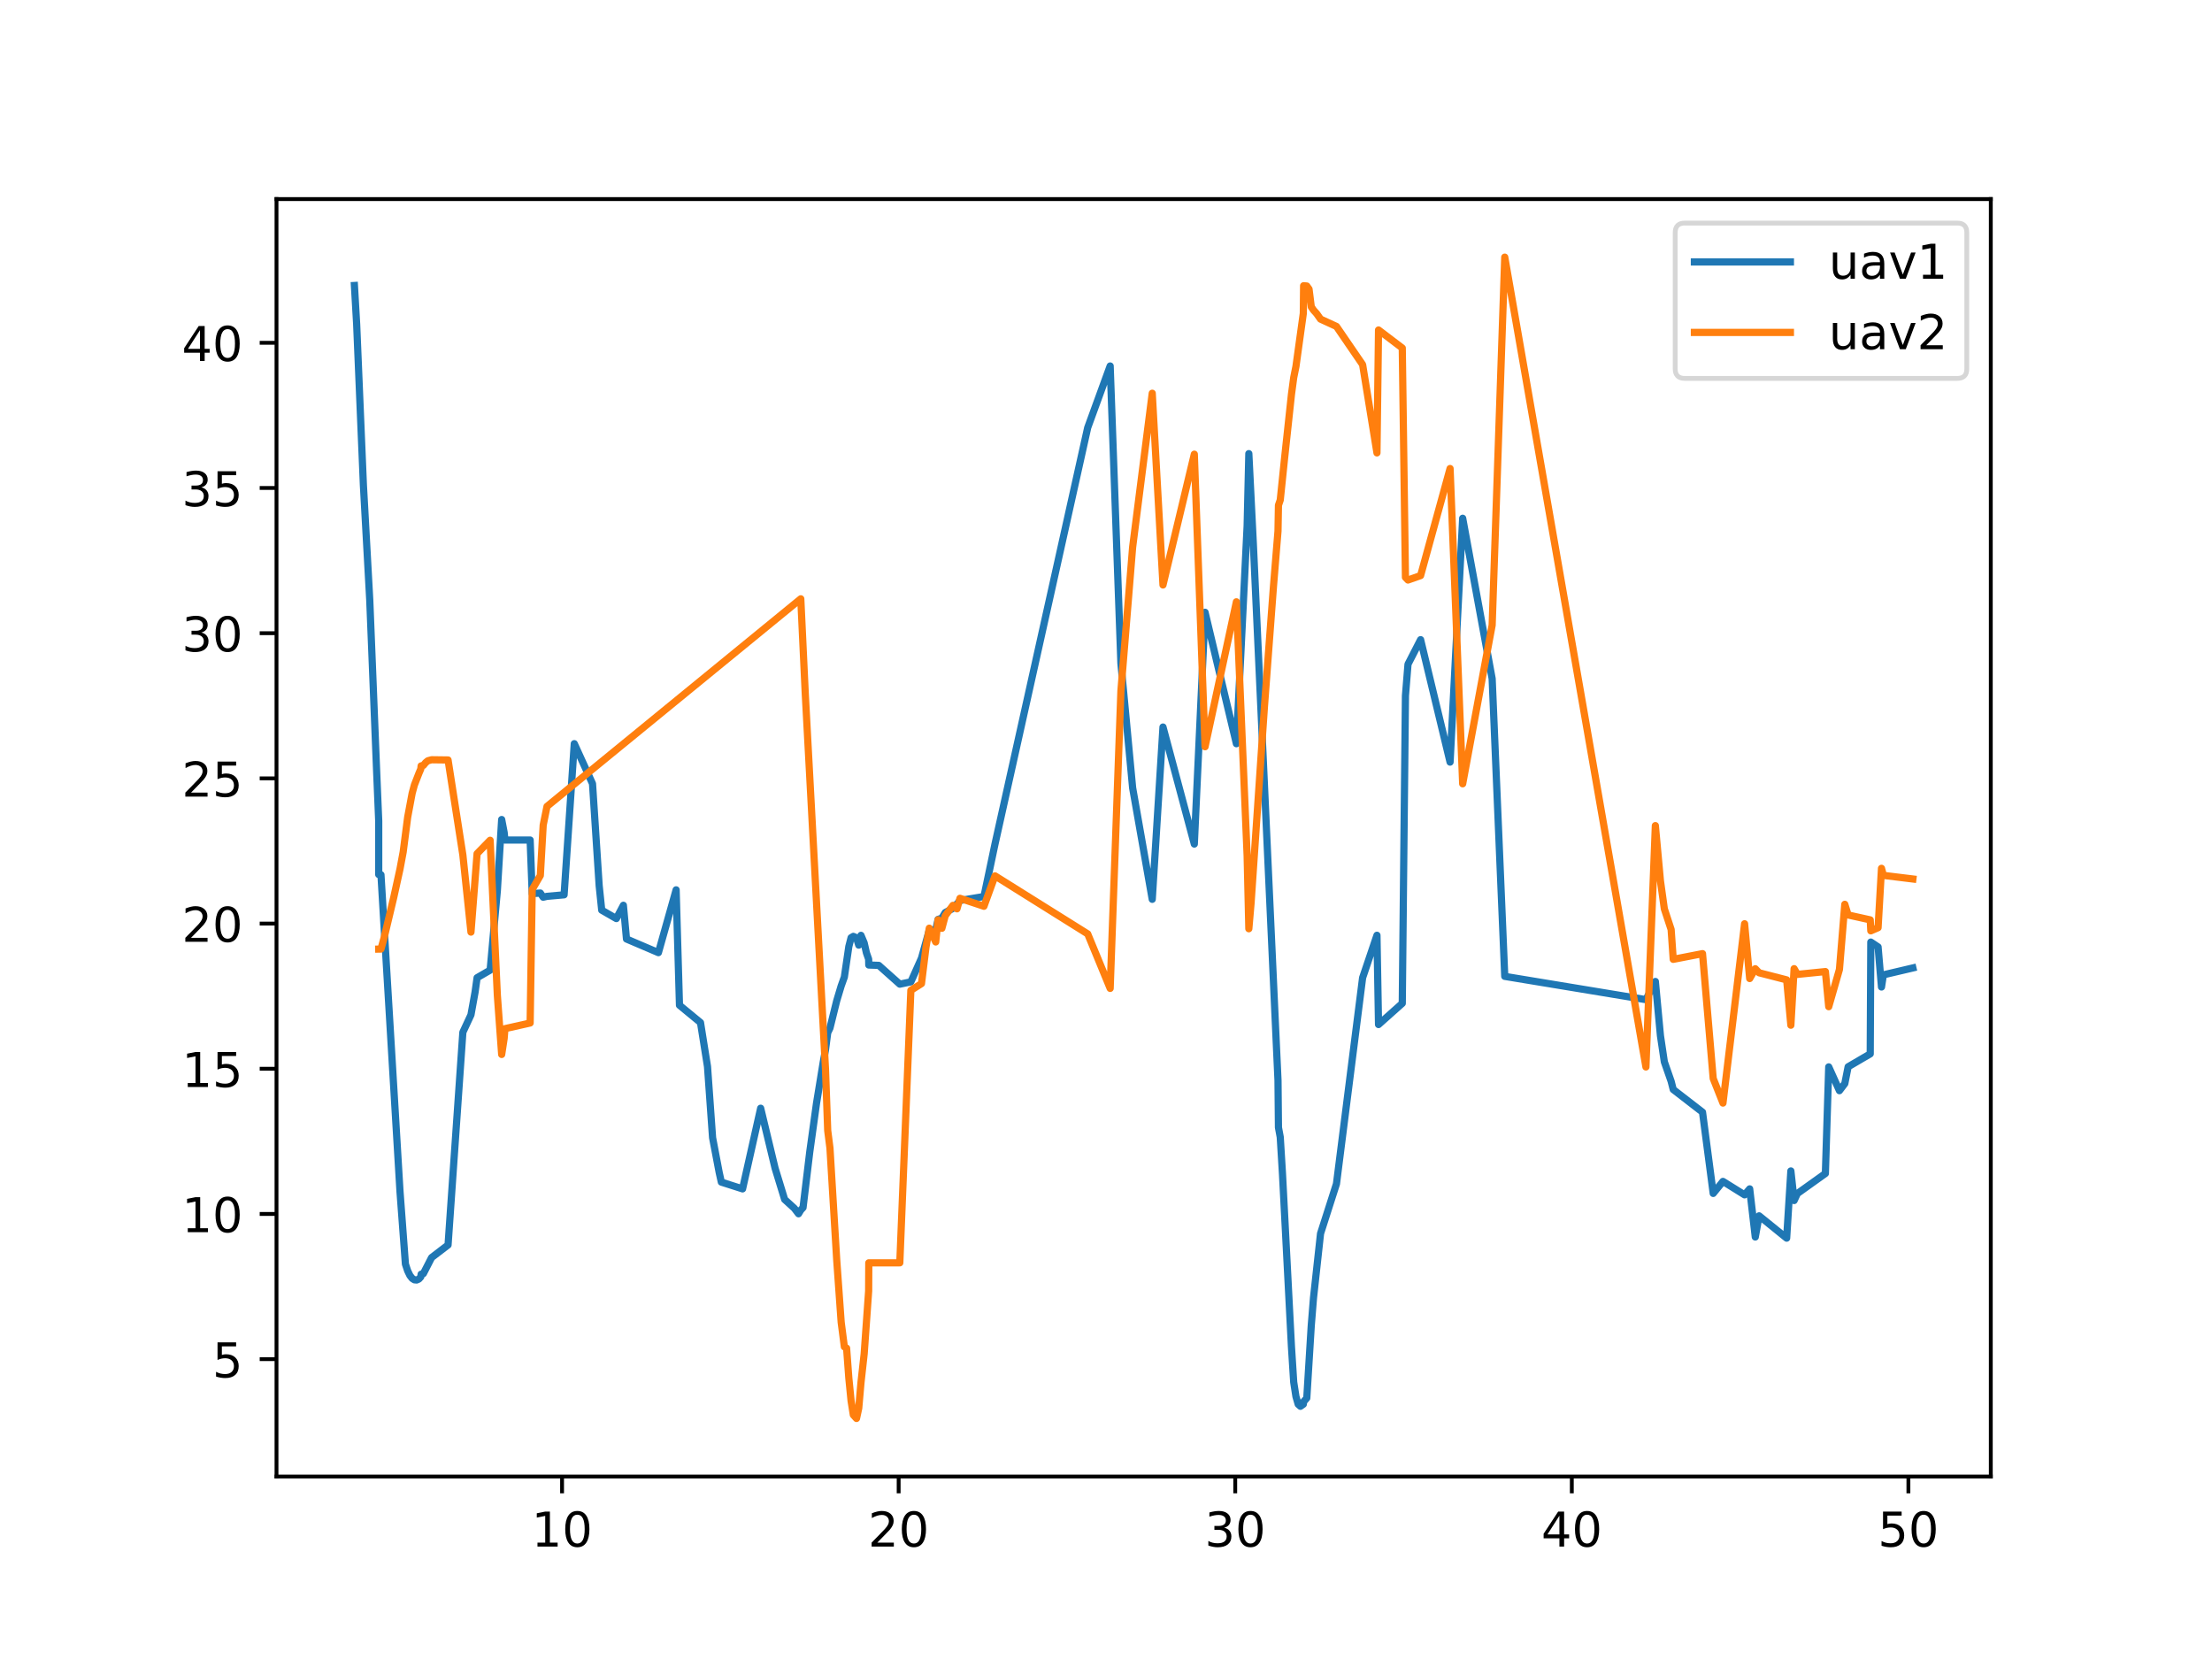 <?xml version="1.0" encoding="utf-8" standalone="no"?>
<!DOCTYPE svg PUBLIC "-//W3C//DTD SVG 1.1//EN"
  "http://www.w3.org/Graphics/SVG/1.1/DTD/svg11.dtd">
<!-- Created with matplotlib (https://matplotlib.org/) -->
<svg height="345.6pt" version="1.1" viewBox="0 0 460.8 345.6" width="460.8pt" xmlns="http://www.w3.org/2000/svg" xmlns:xlink="http://www.w3.org/1999/xlink">
 <defs>
  <style type="text/css">*{stroke-linecap:butt;stroke-linejoin:round;}</style>
 </defs>
 <g id="figure_1">
  <g id="patch_1">
   <path d="M 0 345.6 
L 460.8 345.6 
L 460.8 0 
L 0 0 
z
" style="fill:#ffffff;"/>
  </g>
  <g id="axes_1">
   <g id="patch_2">
    <path d="M 57.6 307.584 
L 414.72 307.584 
L 414.72 41.472 
L 57.6 41.472 
z
" style="fill:#ffffff;"/>
   </g>
   <g id="matplotlib.axis_1">
    <g id="xtick_1">
     <g id="line2d_1">
      <defs>
       <path d="M 0 0 
L 0 3.5 
" id="me01606317b" style="stroke:#000000;stroke-width:0.8;"/>
      </defs>
      <g>
       <use style="stroke:#000000;stroke-width:0.8;" x="117.088" xlink:href="#me01606317b" y="307.584"/>
      </g>
     </g>
     <g id="text_1">
      <!-- 10 -->
      <g transform="translate(110.726 322.182)scale(0.1 -0.1)">
       <defs>
        <path d="M 12.406 8.297 
L 28.516 8.297 
L 28.516 63.922 
L 10.984 60.406 
L 10.984 69.391 
L 28.422 72.906 
L 38.281 72.906 
L 38.281 8.297 
L 54.391 8.297 
L 54.391 0 
L 12.406 0 
z
" id="DejaVuSans-49"/>
        <path d="M 31.781 66.406 
Q 24.172 66.406 20.328 58.906 
Q 16.5 51.422 16.5 36.375 
Q 16.5 21.391 20.328 13.891 
Q 24.172 6.391 31.781 6.391 
Q 39.453 6.391 43.281 13.891 
Q 47.125 21.391 47.125 36.375 
Q 47.125 51.422 43.281 58.906 
Q 39.453 66.406 31.781 66.406 
z
M 31.781 74.219 
Q 44.047 74.219 50.516 64.516 
Q 56.984 54.828 56.984 36.375 
Q 56.984 17.969 50.516 8.266 
Q 44.047 -1.422 31.781 -1.422 
Q 19.531 -1.422 13.062 8.266 
Q 6.594 17.969 6.594 36.375 
Q 6.594 54.828 13.062 64.516 
Q 19.531 74.219 31.781 74.219 
z
" id="DejaVuSans-48"/>
       </defs>
       <use xlink:href="#DejaVuSans-49"/>
       <use x="63.623" xlink:href="#DejaVuSans-48"/>
      </g>
     </g>
    </g>
    <g id="xtick_2">
     <g id="line2d_2">
      <g>
       <use style="stroke:#000000;stroke-width:0.8;" x="187.204" xlink:href="#me01606317b" y="307.584"/>
      </g>
     </g>
     <g id="text_2">
      <!-- 20 -->
      <g transform="translate(180.842 322.182)scale(0.1 -0.1)">
       <defs>
        <path d="M 19.188 8.297 
L 53.609 8.297 
L 53.609 0 
L 7.328 0 
L 7.328 8.297 
Q 12.938 14.109 22.625 23.891 
Q 32.328 33.688 34.812 36.531 
Q 39.547 41.844 41.422 45.531 
Q 43.312 49.219 43.312 52.781 
Q 43.312 58.594 39.234 62.25 
Q 35.156 65.922 28.609 65.922 
Q 23.969 65.922 18.812 64.312 
Q 13.672 62.703 7.812 59.422 
L 7.812 69.391 
Q 13.766 71.781 18.938 73 
Q 24.125 74.219 28.422 74.219 
Q 39.75 74.219 46.484 68.547 
Q 53.219 62.891 53.219 53.422 
Q 53.219 48.922 51.531 44.891 
Q 49.859 40.875 45.406 35.406 
Q 44.188 33.984 37.641 27.219 
Q 31.109 20.453 19.188 8.297 
z
" id="DejaVuSans-50"/>
       </defs>
       <use xlink:href="#DejaVuSans-50"/>
       <use x="63.623" xlink:href="#DejaVuSans-48"/>
      </g>
     </g>
    </g>
    <g id="xtick_3">
     <g id="line2d_3">
      <g>
       <use style="stroke:#000000;stroke-width:0.8;" x="257.321" xlink:href="#me01606317b" y="307.584"/>
      </g>
     </g>
     <g id="text_3">
      <!-- 30 -->
      <g transform="translate(250.958 322.182)scale(0.1 -0.1)">
       <defs>
        <path d="M 40.578 39.312 
Q 47.656 37.797 51.625 33 
Q 55.609 28.219 55.609 21.188 
Q 55.609 10.406 48.188 4.484 
Q 40.766 -1.422 27.094 -1.422 
Q 22.516 -1.422 17.656 -0.516 
Q 12.797 0.391 7.625 2.203 
L 7.625 11.719 
Q 11.719 9.328 16.594 8.109 
Q 21.484 6.891 26.812 6.891 
Q 36.078 6.891 40.938 10.547 
Q 45.797 14.203 45.797 21.188 
Q 45.797 27.641 41.281 31.266 
Q 36.766 34.906 28.719 34.906 
L 20.219 34.906 
L 20.219 43.016 
L 29.109 43.016 
Q 36.375 43.016 40.234 45.922 
Q 44.094 48.828 44.094 54.297 
Q 44.094 59.906 40.109 62.906 
Q 36.141 65.922 28.719 65.922 
Q 24.656 65.922 20.016 65.031 
Q 15.375 64.156 9.812 62.312 
L 9.812 71.094 
Q 15.438 72.656 20.344 73.438 
Q 25.25 74.219 29.594 74.219 
Q 40.828 74.219 47.359 69.109 
Q 53.906 64.016 53.906 55.328 
Q 53.906 49.266 50.438 45.094 
Q 46.969 40.922 40.578 39.312 
z
" id="DejaVuSans-51"/>
       </defs>
       <use xlink:href="#DejaVuSans-51"/>
       <use x="63.623" xlink:href="#DejaVuSans-48"/>
      </g>
     </g>
    </g>
    <g id="xtick_4">
     <g id="line2d_4">
      <g>
       <use style="stroke:#000000;stroke-width:0.8;" x="327.437" xlink:href="#me01606317b" y="307.584"/>
      </g>
     </g>
     <g id="text_4">
      <!-- 40 -->
      <g transform="translate(321.075 322.182)scale(0.1 -0.1)">
       <defs>
        <path d="M 37.797 64.312 
L 12.891 25.391 
L 37.797 25.391 
z
M 35.203 72.906 
L 47.609 72.906 
L 47.609 25.391 
L 58.016 25.391 
L 58.016 17.188 
L 47.609 17.188 
L 47.609 0 
L 37.797 0 
L 37.797 17.188 
L 4.891 17.188 
L 4.891 26.703 
z
" id="DejaVuSans-52"/>
       </defs>
       <use xlink:href="#DejaVuSans-52"/>
       <use x="63.623" xlink:href="#DejaVuSans-48"/>
      </g>
     </g>
    </g>
    <g id="xtick_5">
     <g id="line2d_5">
      <g>
       <use style="stroke:#000000;stroke-width:0.8;" x="397.554" xlink:href="#me01606317b" y="307.584"/>
      </g>
     </g>
     <g id="text_5">
      <!-- 50 -->
      <g transform="translate(391.191 322.182)scale(0.1 -0.1)">
       <defs>
        <path d="M 10.797 72.906 
L 49.516 72.906 
L 49.516 64.594 
L 19.828 64.594 
L 19.828 46.734 
Q 21.969 47.469 24.109 47.828 
Q 26.266 48.188 28.422 48.188 
Q 40.625 48.188 47.75 41.5 
Q 54.891 34.812 54.891 23.391 
Q 54.891 11.625 47.562 5.094 
Q 40.234 -1.422 26.906 -1.422 
Q 22.312 -1.422 17.547 -0.641 
Q 12.797 0.141 7.719 1.703 
L 7.719 11.625 
Q 12.109 9.234 16.797 8.062 
Q 21.484 6.891 26.703 6.891 
Q 35.156 6.891 40.078 11.328 
Q 45.016 15.766 45.016 23.391 
Q 45.016 31 40.078 35.438 
Q 35.156 39.891 26.703 39.891 
Q 22.75 39.891 18.812 39.016 
Q 14.891 38.141 10.797 36.281 
z
" id="DejaVuSans-53"/>
       </defs>
       <use xlink:href="#DejaVuSans-53"/>
       <use x="63.623" xlink:href="#DejaVuSans-48"/>
      </g>
     </g>
    </g>
   </g>
   <g id="matplotlib.axis_2">
    <g id="ytick_1">
     <g id="line2d_6">
      <defs>
       <path d="M 0 0 
L -3.5 0 
" id="m7a552c9dad" style="stroke:#000000;stroke-width:0.8;"/>
      </defs>
      <g>
       <use style="stroke:#000000;stroke-width:0.8;" x="57.6" xlink:href="#m7a552c9dad" y="283.135"/>
      </g>
     </g>
     <g id="text_6">
      <!-- 5 -->
      <g transform="translate(44.237 286.934)scale(0.1 -0.1)">
       <use xlink:href="#DejaVuSans-53"/>
      </g>
     </g>
    </g>
    <g id="ytick_2">
     <g id="line2d_7">
      <g>
       <use style="stroke:#000000;stroke-width:0.8;" x="57.6" xlink:href="#m7a552c9dad" y="252.888"/>
      </g>
     </g>
     <g id="text_7">
      <!-- 10 -->
      <g transform="translate(37.875 256.688)scale(0.1 -0.1)">
       <use xlink:href="#DejaVuSans-49"/>
       <use x="63.623" xlink:href="#DejaVuSans-48"/>
      </g>
     </g>
    </g>
    <g id="ytick_3">
     <g id="line2d_8">
      <g>
       <use style="stroke:#000000;stroke-width:0.8;" x="57.6" xlink:href="#m7a552c9dad" y="222.642"/>
      </g>
     </g>
     <g id="text_8">
      <!-- 15 -->
      <g transform="translate(37.875 226.441)scale(0.1 -0.1)">
       <use xlink:href="#DejaVuSans-49"/>
       <use x="63.623" xlink:href="#DejaVuSans-53"/>
      </g>
     </g>
    </g>
    <g id="ytick_4">
     <g id="line2d_9">
      <g>
       <use style="stroke:#000000;stroke-width:0.8;" x="57.6" xlink:href="#m7a552c9dad" y="192.395"/>
      </g>
     </g>
     <g id="text_9">
      <!-- 20 -->
      <g transform="translate(37.875 196.194)scale(0.1 -0.1)">
       <use xlink:href="#DejaVuSans-50"/>
       <use x="63.623" xlink:href="#DejaVuSans-48"/>
      </g>
     </g>
    </g>
    <g id="ytick_5">
     <g id="line2d_10">
      <g>
       <use style="stroke:#000000;stroke-width:0.8;" x="57.6" xlink:href="#m7a552c9dad" y="162.148"/>
      </g>
     </g>
     <g id="text_10">
      <!-- 25 -->
      <g transform="translate(37.875 165.947)scale(0.1 -0.1)">
       <use xlink:href="#DejaVuSans-50"/>
       <use x="63.623" xlink:href="#DejaVuSans-53"/>
      </g>
     </g>
    </g>
    <g id="ytick_6">
     <g id="line2d_11">
      <g>
       <use style="stroke:#000000;stroke-width:0.8;" x="57.6" xlink:href="#m7a552c9dad" y="131.902"/>
      </g>
     </g>
     <g id="text_11">
      <!-- 30 -->
      <g transform="translate(37.875 135.701)scale(0.1 -0.1)">
       <use xlink:href="#DejaVuSans-51"/>
       <use x="63.623" xlink:href="#DejaVuSans-48"/>
      </g>
     </g>
    </g>
    <g id="ytick_7">
     <g id="line2d_12">
      <g>
       <use style="stroke:#000000;stroke-width:0.8;" x="57.6" xlink:href="#m7a552c9dad" y="101.655"/>
      </g>
     </g>
     <g id="text_12">
      <!-- 35 -->
      <g transform="translate(37.875 105.454)scale(0.1 -0.1)">
       <use xlink:href="#DejaVuSans-51"/>
       <use x="63.623" xlink:href="#DejaVuSans-53"/>
      </g>
     </g>
    </g>
    <g id="ytick_8">
     <g id="line2d_13">
      <g>
       <use style="stroke:#000000;stroke-width:0.8;" x="57.6" xlink:href="#m7a552c9dad" y="71.408"/>
      </g>
     </g>
     <g id="text_13">
      <!-- 40 -->
      <g transform="translate(37.875 75.207)scale(0.1 -0.1)">
       <use xlink:href="#DejaVuSans-52"/>
       <use x="63.623" xlink:href="#DejaVuSans-48"/>
      </g>
     </g>
    </g>
   </g>
   <g id="line2d_14">
    <path clip-path="url(#p574b0d99a9)" d="M 73.833 59.473 
L 74.3 67.549 
L 75.703 101.069 
L 77.025 124.971 
L 78.427 159.846 
L 78.893 171.03 
L 78.894 182.181 
L 79.362 182.222 
L 83.328 248.224 
L 84.457 263.336 
L 84.924 264.742 
L 85.392 265.711 
L 85.859 266.311 
L 86.327 266.607 
L 86.794 266.649 
L 87.261 266.445 
L 87.657 265.999 
L 87.729 265.437 
L 88.196 265.317 
L 89.914 261.969 
L 93.338 259.352 
L 96.422 215.037 
L 98.11 211.41 
L 98.967 206.666 
L 99.385 203.678 
L 102.103 202.1 
L 103.605 185.553 
L 104.508 170.72 
L 105.027 173.438 
L 105.186 174.998 
L 110.438 174.99 
L 110.867 186.163 
L 112.559 186.035 
L 113.157 186.908 
L 113.951 186.722 
L 117.511 186.407 
L 119.632 154.921 
L 123.43 163.254 
L 124.817 184.485 
L 125.35 189.603 
L 128.396 191.357 
L 129.862 188.585 
L 130.508 195.61 
L 137.161 198.452 
L 140.85 185.368 
L 141.547 209.411 
L 145.925 213.017 
L 147.385 222.181 
L 148.444 237.008 
L 149.82 244.25 
L 150.267 246.253 
L 154.69 247.666 
L 158.46 230.862 
L 161.47 243.382 
L 163.455 249.867 
L 165.471 251.707 
L 166.349 252.851 
L 166.818 252.072 
L 167.286 251.568 
L 168.688 239.952 
L 170.091 229.843 
L 171.493 221.259 
L 171.96 218.733 
L 172.428 215.133 
L 172.895 214.168 
L 174.298 208.493 
L 175.232 205.386 
L 175.894 203.54 
L 176.828 197.166 
L 177.296 195.343 
L 177.763 195.062 
L 178.424 195.349 
L 178.892 196.886 
L 179.359 194.849 
L 180.02 196.424 
L 180.488 198.483 
L 180.955 199.812 
L 180.984 201.031 
L 183.059 201.102 
L 187.445 205.017 
L 189.748 204.542 
L 191.961 199.603 
L 193.587 193.768 
L 194.927 193.715 
L 195.417 191.531 
L 196.21 191.265 
L 196.911 190.102 
L 198.513 189.235 
L 199.978 187.594 
L 204.974 186.76 
L 207.277 175.821 
L 226.588 89.086 
L 231.268 76.241 
L 233.507 138.179 
L 235.948 164.134 
L 240.033 187.343 
L 242.271 151.455 
L 248.797 175.833 
L 251.036 127.55 
L 257.562 154.928 
L 259.8 109.575 
L 260.154 94.499 
L 261.088 113.185 
L 266.23 225.055 
L 266.326 234.878 
L 266.698 236.881 
L 267.165 244.568 
L 269.035 280.583 
L 269.502 287.922 
L 269.97 290.921 
L 270.437 292.536 
L 270.905 292.956 
L 271.504 292.534 
L 271.566 292.007 
L 272.227 291.244 
L 273.162 276.111 
L 273.629 270.341 
L 275.091 256.981 
L 278.409 246.619 
L 283.856 203.686 
L 286.846 194.833 
L 287.173 213.432 
L 292.119 209.021 
L 292.781 144.926 
L 293.313 138.368 
L 295.938 133.255 
L 302.077 158.76 
L 304.702 107.965 
L 310.842 141.38 
L 313.467 203.394 
L 342.876 208.247 
L 344.842 204.459 
L 345.9 215.752 
L 346.712 221.203 
L 348.127 225.258 
L 348.564 226.965 
L 354.664 231.681 
L 356.892 248.612 
L 358.924 246.108 
L 363.429 248.911 
L 364.491 247.665 
L 365.657 257.691 
L 366.453 253.279 
L 372.194 257.93 
L 373.07 243.929 
L 373.746 250.094 
L 374.421 248.638 
L 380.261 244.463 
L 380.958 222.253 
L 383.186 227.208 
L 384.306 225.734 
L 384.999 222.233 
L 389.603 219.539 
L 389.723 196.253 
L 391.237 197.261 
L 391.95 205.612 
L 392.338 203.08 
L 398.487 201.638 
L 398.487 201.638 
" style="fill:none;stroke:#1f77b4;stroke-linecap:square;stroke-width:1.5;"/>
   </g>
   <g id="line2d_15">
    <path clip-path="url(#p574b0d99a9)" d="M 78.894 197.715 
L 79.362 197.706 
L 80.023 195.327 
L 82.006 187.013 
L 83.328 181.016 
L 83.989 177.472 
L 84.924 170.245 
L 85.859 165.245 
L 86.327 163.518 
L 87.261 161.118 
L 87.657 160.189 
L 87.729 159.544 
L 88.196 159.441 
L 88.664 158.872 
L 89.131 158.483 
L 89.914 158.272 
L 93.338 158.315 
L 96.422 178.107 
L 98.11 194.175 
L 99.385 177.829 
L 102.103 175.039 
L 103.605 207.318 
L 104.508 219.664 
L 105.027 216.296 
L 105.186 214.289 
L 110.438 213.11 
L 110.867 185.301 
L 112.559 182.385 
L 113.157 171.882 
L 113.951 167.985 
L 166.818 124.745 
L 167.753 144.54 
L 171.96 222.607 
L 172.428 235.518 
L 172.895 239.161 
L 174.298 262.389 
L 175.232 275.448 
L 175.894 280.565 
L 176.361 280.843 
L 176.828 287.099 
L 177.296 291.821 
L 177.763 294.75 
L 178.424 295.488 
L 178.892 293.35 
L 179.359 288.001 
L 180.02 282.053 
L 180.955 268.947 
L 180.984 263.07 
L 187.445 263.07 
L 189.748 206.305 
L 191.961 204.905 
L 192.904 197.271 
L 193.587 193.355 
L 194.927 196.229 
L 195.417 191.599 
L 196.21 193.384 
L 196.911 190.759 
L 198.513 188.604 
L 199.353 189.326 
L 199.978 187.134 
L 204.974 188.793 
L 207.277 182.458 
L 226.588 194.546 
L 231.268 205.903 
L 233.507 143.94 
L 235.948 113.971 
L 240.033 81.918 
L 242.271 121.861 
L 248.797 94.616 
L 251.036 155.558 
L 257.562 125.367 
L 259.8 178.246 
L 260.154 193.475 
L 260.621 188.092 
L 263.426 146.926 
L 265.295 122.049 
L 266.23 110.645 
L 266.326 105.245 
L 266.698 104.168 
L 267.633 95.15 
L 269.035 82.149 
L 269.502 78.663 
L 269.97 76.344 
L 271.504 65.276 
L 271.566 59.525 
L 272.227 59.58 
L 272.694 60.226 
L 273.162 63.92 
L 273.629 64.602 
L 274.29 65.34 
L 275.091 66.477 
L 278.409 67.999 
L 283.856 75.957 
L 286.846 94.345 
L 287.173 68.741 
L 292.119 72.501 
L 292.781 120.278 
L 293.313 120.828 
L 295.938 119.906 
L 302.077 97.601 
L 304.702 163.278 
L 310.842 130.234 
L 313.467 53.568 
L 342.876 222.268 
L 344.842 171.991 
L 345.9 183.5 
L 346.712 189.33 
L 348.127 193.636 
L 348.564 199.847 
L 354.664 198.66 
L 356.892 224.675 
L 358.924 229.791 
L 363.429 192.435 
L 364.491 203.848 
L 365.657 201.806 
L 366.453 202.647 
L 372.194 204.123 
L 373.07 213.573 
L 373.746 201.794 
L 374.421 202.983 
L 380.261 202.396 
L 380.958 209.712 
L 383.186 201.962 
L 384.306 188.384 
L 384.999 190.605 
L 389.603 191.625 
L 389.723 193.91 
L 391.237 193.257 
L 391.95 180.886 
L 392.338 182.356 
L 398.487 183.11 
L 398.487 183.11 
" style="fill:none;stroke:#ff7f0e;stroke-linecap:square;stroke-width:1.5;"/>
   </g>
   <g id="patch_3">
    <path d="M 57.6 307.584 
L 57.6 41.472 
" style="fill:none;stroke:#000000;stroke-linecap:square;stroke-linejoin:miter;stroke-width:0.8;"/>
   </g>
   <g id="patch_4">
    <path d="M 414.72 307.584 
L 414.72 41.472 
" style="fill:none;stroke:#000000;stroke-linecap:square;stroke-linejoin:miter;stroke-width:0.8;"/>
   </g>
   <g id="patch_5">
    <path d="M 57.6 307.584 
L 414.72 307.584 
" style="fill:none;stroke:#000000;stroke-linecap:square;stroke-linejoin:miter;stroke-width:0.8;"/>
   </g>
   <g id="patch_6">
    <path d="M 57.6 41.472 
L 414.72 41.472 
" style="fill:none;stroke:#000000;stroke-linecap:square;stroke-linejoin:miter;stroke-width:0.8;"/>
   </g>
   <g id="legend_1">
    <g id="patch_7">
     <path d="M 350.973 78.828 
L 407.72 78.828 
Q 409.72 78.828 409.72 76.828 
L 409.72 48.472 
Q 409.72 46.472 407.72 46.472 
L 350.973 46.472 
Q 348.973 46.472 348.973 48.472 
L 348.973 76.828 
Q 348.973 78.828 350.973 78.828 
z
" style="fill:#ffffff;opacity:0.8;stroke:#cccccc;stroke-linejoin:miter;"/>
    </g>
    <g id="line2d_16">
     <path d="M 352.973 54.57 
L 372.973 54.57 
" style="fill:none;stroke:#1f77b4;stroke-linecap:square;stroke-width:1.5;"/>
    </g>
    <g id="line2d_17"/>
    <g id="text_14">
     <!-- uav1 -->
     <g transform="translate(380.973 58.07)scale(0.1 -0.1)">
      <defs>
       <path d="M 8.5 21.578 
L 8.5 54.688 
L 17.484 54.688 
L 17.484 21.922 
Q 17.484 14.156 20.5 10.266 
Q 23.531 6.391 29.594 6.391 
Q 36.859 6.391 41.078 11.031 
Q 45.312 15.672 45.312 23.688 
L 45.312 54.688 
L 54.297 54.688 
L 54.297 0 
L 45.312 0 
L 45.312 8.406 
Q 42.047 3.422 37.719 1 
Q 33.406 -1.422 27.688 -1.422 
Q 18.266 -1.422 13.375 4.438 
Q 8.5 10.297 8.5 21.578 
z
M 31.109 56 
z
" id="DejaVuSans-117"/>
       <path d="M 34.281 27.484 
Q 23.391 27.484 19.188 25 
Q 14.984 22.516 14.984 16.5 
Q 14.984 11.719 18.141 8.906 
Q 21.297 6.109 26.703 6.109 
Q 34.188 6.109 38.703 11.406 
Q 43.219 16.703 43.219 25.484 
L 43.219 27.484 
z
M 52.203 31.203 
L 52.203 0 
L 43.219 0 
L 43.219 8.297 
Q 40.141 3.328 35.547 0.953 
Q 30.953 -1.422 24.312 -1.422 
Q 15.922 -1.422 10.953 3.297 
Q 6 8.016 6 15.922 
Q 6 25.141 12.172 29.828 
Q 18.359 34.516 30.609 34.516 
L 43.219 34.516 
L 43.219 35.406 
Q 43.219 41.609 39.141 45 
Q 35.062 48.391 27.688 48.391 
Q 23 48.391 18.547 47.266 
Q 14.109 46.141 10.016 43.891 
L 10.016 52.203 
Q 14.938 54.109 19.578 55.047 
Q 24.219 56 28.609 56 
Q 40.484 56 46.344 49.844 
Q 52.203 43.703 52.203 31.203 
z
" id="DejaVuSans-97"/>
       <path d="M 2.984 54.688 
L 12.5 54.688 
L 29.594 8.797 
L 46.688 54.688 
L 56.203 54.688 
L 35.688 0 
L 23.484 0 
z
" id="DejaVuSans-118"/>
      </defs>
      <use xlink:href="#DejaVuSans-117"/>
      <use x="63.379" xlink:href="#DejaVuSans-97"/>
      <use x="124.658" xlink:href="#DejaVuSans-118"/>
      <use x="183.838" xlink:href="#DejaVuSans-49"/>
     </g>
    </g>
    <g id="line2d_18">
     <path d="M 352.973 69.249 
L 372.973 69.249 
" style="fill:none;stroke:#ff7f0e;stroke-linecap:square;stroke-width:1.5;"/>
    </g>
    <g id="line2d_19"/>
    <g id="text_15">
     <!-- uav2 -->
     <g transform="translate(380.973 72.749)scale(0.1 -0.1)">
      <use xlink:href="#DejaVuSans-117"/>
      <use x="63.379" xlink:href="#DejaVuSans-97"/>
      <use x="124.658" xlink:href="#DejaVuSans-118"/>
      <use x="183.838" xlink:href="#DejaVuSans-50"/>
     </g>
    </g>
   </g>
  </g>
 </g>
 <defs>
  <clipPath id="p574b0d99a9">
   <rect height="266.112" width="357.12" x="57.6" y="41.472"/>
  </clipPath>
 </defs>
</svg>
